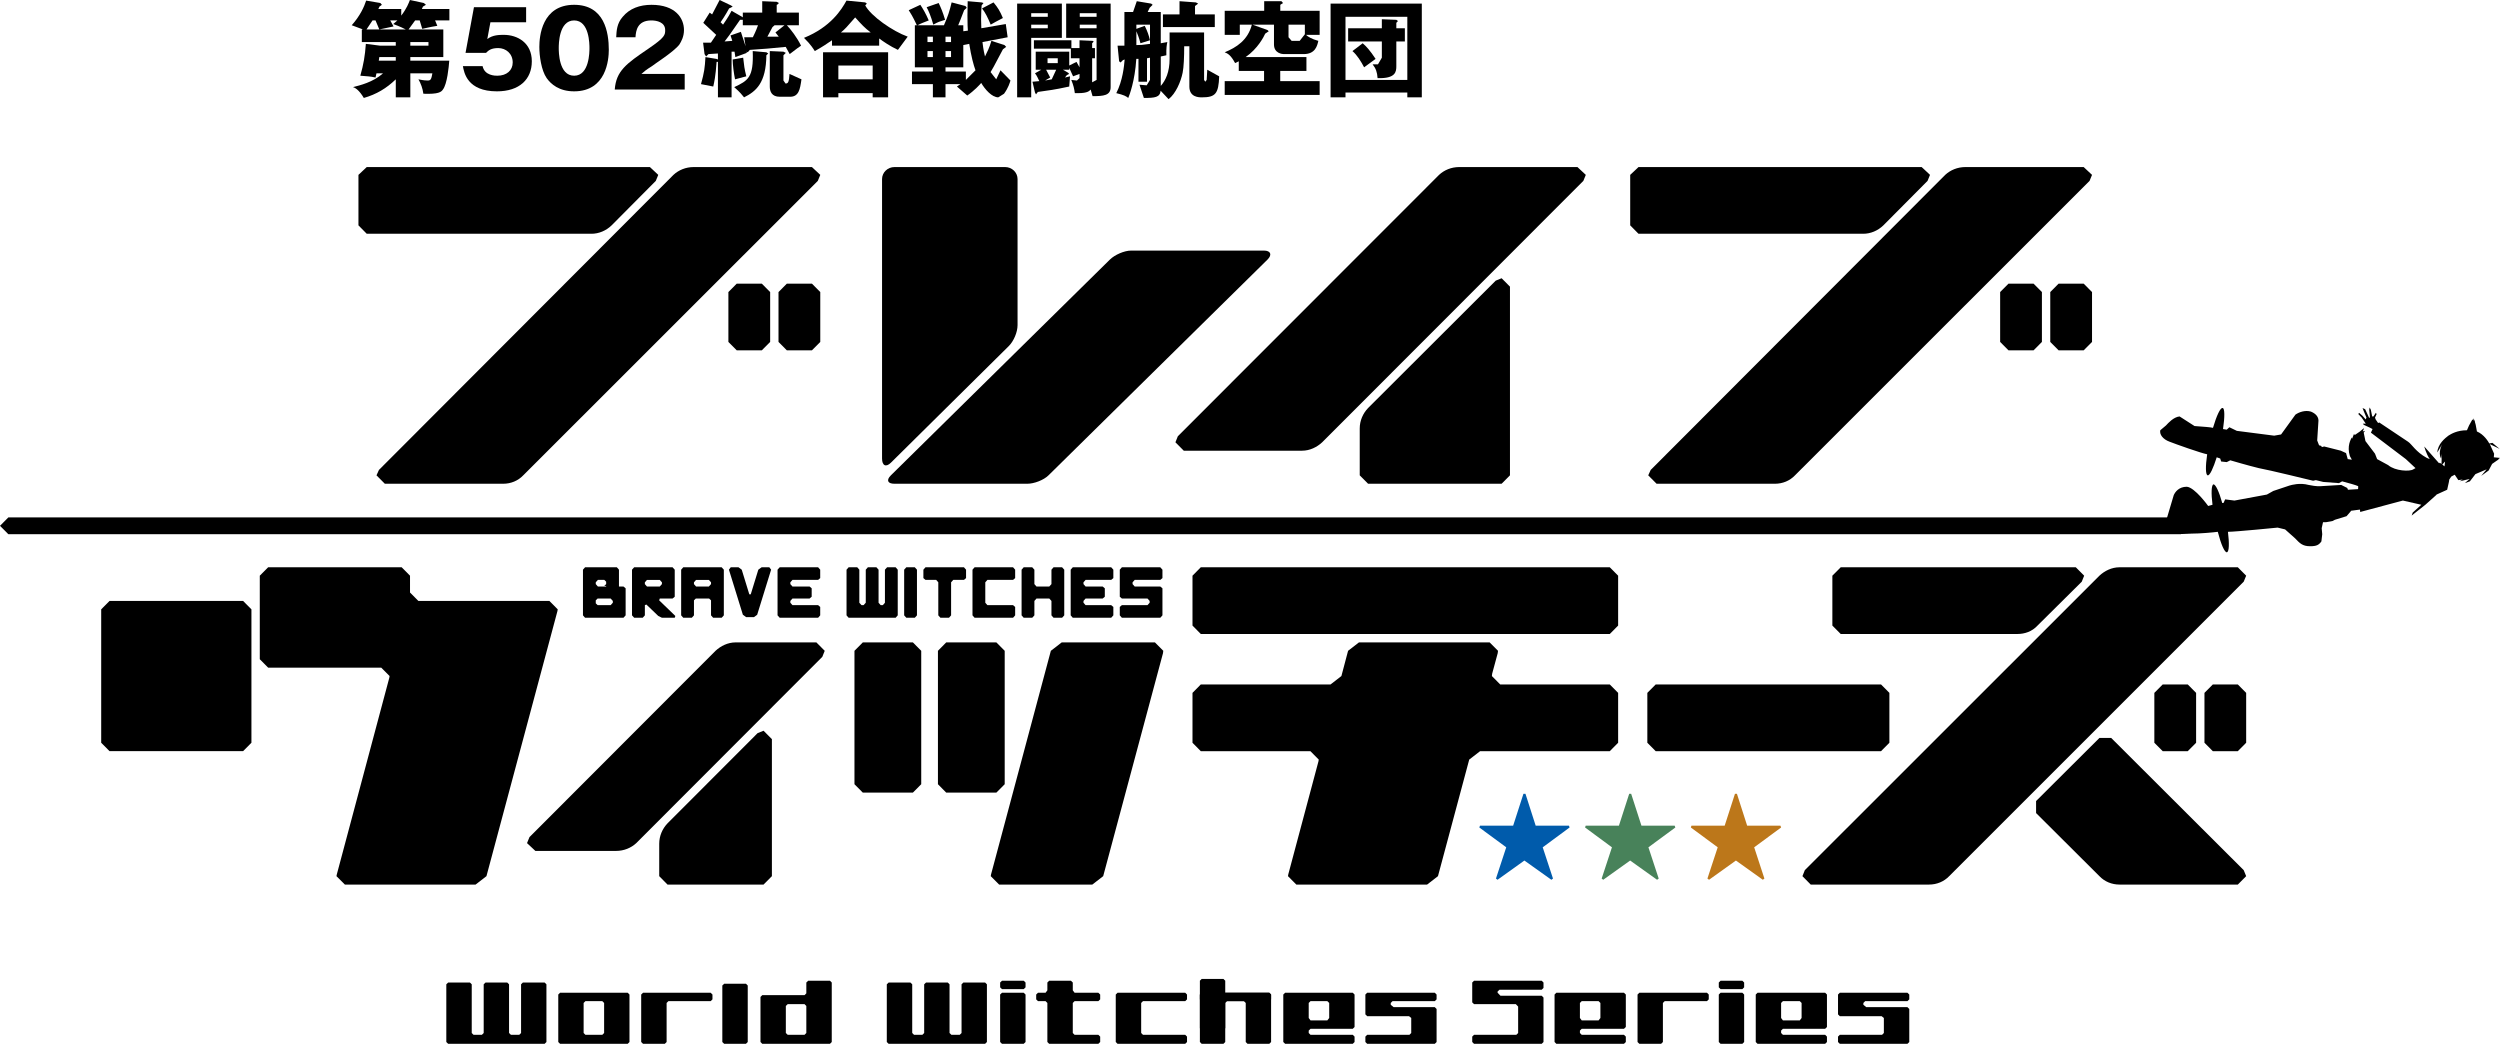 <?xml version="1.0" encoding="utf-8"?>
<!-- Generator: Adobe Illustrator 27.0.1, SVG Export Plug-In . SVG Version: 6.00 Build 0)  -->
<svg version="1.1" id="레이어_1" xmlns="http://www.w3.org/2000/svg" xmlns:xlink="http://www.w3.org/1999/xlink" x="0px"
	 y="0px" viewBox="0 0 720 300.62" enable-background="new 0 0 720 300.62" xml:space="preserve">
<polyline fill="#005BAB" points="426.044,238.315 426.234,237.796 435.787,237.796 438.747,228.623 439.335,228.623 
	442.277,237.796 451.865,237.796 452.038,238.315 444.302,244.026 447.262,253.026 446.794,253.372 439.024,247.834 
	431.287,253.372 430.837,253.026 433.797,244.026 426.044,238.315 "/>
<polyline fill="#48825A" points="456.503,238.315 456.676,237.796 466.247,237.796 469.206,228.623 469.778,228.623 
	472.737,237.796 482.308,237.796 482.498,238.315 474.745,244.026 477.704,253.026 477.237,253.372 469.484,247.834 461.73,253.372 
	461.28,253.026 464.239,244.026 456.503,238.315 "/>
<polyline fill="#BC771A" points="486.964,238.315 487.136,237.796 496.707,237.796 499.667,228.623 500.238,228.623 503.18,237.796 
	512.768,237.796 512.958,238.315 505.205,244.026 508.147,253.026 507.697,253.372 499.944,247.834 492.207,253.372 491.74,253.026 
	494.7,244.026 486.964,238.315 "/>
<path d="M599.545,167.53l0.692-1.73l-2.406-2.423h-67.704l-2.406,2.423v14.364l2.406,2.423h50.882c2.094,0,4.206-0.692,5.798-2.423
	L599.545,167.53"/>
<path d="M608.025,212.528h-3.392L586.392,230.7v3.461l18.241,18.173c1.488,1.558,3.531,2.423,5.798,2.423h34.06l2.405-2.423
	l-0.709-1.731L608.025,212.528"/>
<path d="M646.896,165.799l-2.406-2.423h-34.06c-2.267,0-4.309,1.038-5.798,2.423l-84.838,84.804l-0.692,1.73l2.388,2.423h34.077
	c2.25,0,4.309-0.865,5.798-2.423l84.821-84.804L646.896,165.799"/>
<polyline points="544.145,213.913 541.74,216.336 476.839,216.336 474.433,213.913 474.433,199.548 476.839,197.125 541.74,197.125 
	544.145,199.548 544.145,213.913 "/>
<polyline points="70.007,173.068 31.55,173.068 29.145,175.491 29.145,213.913 31.55,216.335 70.007,216.335 72.412,213.913 
	72.412,175.491 70.007,173.068 "/>
<polyline points="158.22,173.068 120.49,173.068 118.085,170.645 118.085,165.8 115.679,163.376 77.223,163.376 74.818,165.8 
	74.818,189.856 77.223,192.279 109.795,192.279 112.2,194.702 112.114,195.221 97.005,251.815 96.901,252.334 99.324,254.757 
	136.967,254.757 140.099,252.334 160.538,176.011 160.625,175.491 158.22,173.068 "/>
<polyline points="463.617,163.376 345.826,163.376 343.438,165.8 343.438,180.164 345.826,182.587 463.617,182.587 466.022,180.164 
	466.022,165.8 463.617,163.376 "/>
<polyline points="463.617,197.125 432.066,197.125 429.661,194.702 429.747,194.01 431.339,188.126 431.426,187.433 429.02,185.01 
	391.378,185.01 388.245,187.433 386.324,194.702 383.192,197.125 345.826,197.125 343.438,199.548 343.438,213.913 345.826,216.336 
	377.393,216.336 379.799,218.758 379.713,219.278 371.025,251.815 370.938,252.334 373.344,254.757 411.004,254.757 
	414.136,252.334 423.136,218.758 426.268,216.336 463.617,216.336 466.022,213.913 466.022,199.548 463.617,197.125 "/>
<polyline points="644.491,197.125 637.291,197.125 634.885,199.548 634.885,213.913 637.291,216.336 644.491,216.336 
	646.896,213.913 646.896,199.548 644.491,197.125 "/>
<polyline points="622.857,197.125 620.451,199.548 620.451,213.913 622.857,216.336 630.074,216.336 632.48,213.913 632.48,199.548 
	630.074,197.125 622.857,197.125 "/>
<polyline points="289.354,225.854 289.354,187.433 286.948,185.01 272.514,185.01 270.126,187.433 270.126,225.854 272.514,228.277 
	286.948,228.277 289.354,225.854 "/>
<polyline points="262.909,185.01 248.492,185.01 246.086,187.433 246.086,225.854 248.492,228.277 262.909,228.277 265.314,225.854 
	265.314,187.433 262.909,185.01 "/>
<polyline points="332.621,185.01 305.778,185.01 302.645,187.433 285.425,251.815 285.338,252.334 287.744,254.757 314.587,254.757 
	317.719,252.334 334.94,188.126 335.026,187.433 332.621,185.01 "/>
<path d="M235.114,185.01h-23.243c-2.267,0-4.309,1.039-5.798,2.423l-53.582,53.651l-0.709,1.731l2.405,2.249h23.243
	c2.267,0,4.327-0.865,5.815-2.249l53.582-53.651l0.692-1.731L235.114,185.01"/>
<path d="M219.901,210.451l-1.714,0.692l-25.925,25.96c-1.488,1.558-2.406,3.634-2.406,5.884v9.346l2.388,2.423h27.657l2.405-2.423
	v-39.46L219.901,210.451"/>
<polyline points="2.406,153.858 0,151.435 2.406,149.012 628.101,149.012 630.506,151.435 628.101,153.858 2.406,153.858 "/>
<path d="M434.87,136.897l-2.406,2.423h-38.456l-2.405-2.423v-13.499c0-2.249,0.917-4.327,2.405-5.884l36.76-36.69l1.696-0.692
	l2.406,2.423V136.897"/>
<path d="M454.306,48.113h-34.06c-2.267,0-4.309,0.866-5.798,2.25l-75.233,75.285l-0.692,1.731l2.405,2.423h34.06
	c2.267,0,4.309-1.038,5.798-2.423l75.216-75.285l0.709-1.731L454.306,48.113"/>
<path d="M365.037,74.765c1.402-1.384,0.934-2.596-1.021-2.596H325.75c-1.956,0-4.708,1.212-6.109,2.596l-63.066,62.132
	c-1.402,1.384-0.934,2.423,1.021,2.423h38.265c1.956,0,4.708-1.038,6.109-2.423L365.037,74.765"/>
<path d="M290.513,99.687c1.402-1.384,2.544-3.98,2.544-6.057V51.574c0-1.904-1.609-3.461-3.565-3.461h-31.896
	c-1.956,0-3.565,1.558-3.565,3.461v80.477c0,2.077,1.142,2.596,2.544,1.211L290.513,99.687"/>
<path d="M188.87,52.093l0.709-1.73l-2.406-2.25h-81.55l-2.388,2.25v14.538l2.388,2.423h64.728c2.094,0,4.188-0.865,5.798-2.423
	L188.87,52.093"/>
<path d="M236.239,50.363l-2.406-2.249h-34.077c-2.25,0-4.31,0.865-5.798,2.249l-84.821,84.977l-0.709,1.558l2.406,2.423h34.06
	c2.267,0,4.309-0.865,5.798-2.423l84.838-84.804L236.239,50.363"/>
<polyline points="233.833,81.688 226.616,81.688 224.21,84.111 224.21,98.476 226.616,100.899 233.833,100.899 236.239,98.476 
	236.239,84.111 233.833,81.688 "/>
<polyline points="212.182,81.688 209.777,84.111 209.777,98.476 212.182,100.899 219.399,100.899 221.805,98.476 221.805,84.111 
	219.399,81.688 212.182,81.688 "/>
<path d="M555.135,52.093l0.709-1.73l-2.406-2.25h-81.55l-2.388,2.25v14.538l2.388,2.423h64.728c2.094,0,4.188-0.865,5.798-2.423
	L555.135,52.093"/>
<path d="M602.504,50.363l-2.406-2.249h-34.077c-2.25,0-4.31,0.865-5.798,2.249l-84.821,84.977l-0.709,1.558l2.406,2.423h34.06
	c2.267,0,4.309-0.865,5.798-2.423l84.838-84.804L602.504,50.363"/>
<polyline points="600.098,81.688 592.881,81.688 590.475,84.111 590.475,98.476 592.881,100.899 600.098,100.899 602.504,98.476 
	602.504,84.111 600.098,81.688 "/>
<polyline points="578.448,81.688 576.042,84.111 576.042,98.476 578.448,100.899 585.665,100.899 588.071,98.476 588.071,84.111 
	585.665,81.688 578.448,81.688 "/>
<path d="M108.428,21.114l-0.277,1.212c-1.488-0.346-2.423-0.346-4.378-0.52c0.934-3.288,1.349-5.711,1.592-9.173l4.084,0.519h4.535
	v-1.038h-9.778V8.48h0.329l-3.236-1.212c2.458-2.769,3.599-5.365,4.153-7.096l4.084,0.692l0.45,0.519l-0.709,0.519l-0.312,0.692
	h6.594v1.904c1.592-2.077,2.163-3.634,2.492-4.499l3.998,0.865l0.623,0.519l-0.865,0.519l-0.312,0.692h7.927v3.288h-4.119
	l0.64,1.558c-2.198,0.346-3.444,0.692-4.344,0.865l-0.727-2.423h-1.315L117.67,8.48h10.003v7.961h-9.501v1.038h11.215
	c-0.121,1.731-0.606,6.75-1.834,8.307c-0.45,0.692-1.246,1.385-5.625,1.212c-0.208-1.558-0.727-2.942-1.419-4.153
	c1.592,0.346,2.371,0.346,2.7,0.346c0.813,0,1.021-0.346,1.315-2.077h-6.351v6.923h-4.188v-5.192
	c-2.683,2.596-5.59,4.327-9.207,5.365c-1.333-2.25-2.458-2.942-3.133-3.116c1.99-0.519,5.763-1.384,8.671-3.98H108.428
	 M112.391,5.884l0.952,1.731l-4.102,0.865l-1.09-2.596h-0.866l-1.73,2.596h11.301c-0.277-0.173-1.713-0.865-3.6-1.558l1.194-1.038
	H112.391z M113.984,16.441h-4.742l-0.156,1.038h4.898V16.441z M118.172,13.153h5.226v-1.039h-5.226V13.153z"/>
<path d="M151.522,6.403h-10.281l-0.9,4.846c1.558-1.212,3.513-1.212,4.794-1.212c3.842,0,8.03,2.25,8.03,7.615
	c0,5.192-3.583,8.653-10.038,8.653c-8.549,0-9.467-5.365-9.813-7.269h5.676c0.571,2.769,3.652,2.769,4.223,2.769
	c2.734,0,4.448-1.558,4.448-3.808c0-2.596-1.99-4.153-4.171-4.153c-2.077,0-2.821,0.692-3.513,1.384h-5.902L136.5,2.076h15.023
	V6.403"/>
<path d="M175.336,14.364c0,2.769-0.692,11.941-9.986,11.941c-4.344,0-6.68-2.077-7.909-3.808c-1.558-2.249-2.112-6.403-2.112-8.999
	c0-2.942,0.692-12.114,10.021-12.114C174.108,1.384,175.336,9.345,175.336,14.364 M160.92,13.845c0,1.039,0,7.962,4.43,7.962
	c4.413,0,4.413-6.923,4.413-7.962c0-1.038,0-7.961-4.413-7.961C160.92,5.884,160.92,12.806,160.92,13.845z"/>
<path d="M197.195,25.787h-20.145c0.398-5.365,3.323-7.442,9.692-11.769c4.828-3.288,4.828-3.98,4.828-5.365
	c0-2.25-2.406-2.769-3.963-2.769c-4.05,0-4.465,2.942-4.586,4.846h-5.556c0.104-1.904,0.19-3.98,1.869-5.884
	c2.008-2.423,4.915-3.461,8.307-3.461c6.853,0,9.345,3.808,9.345,7.269c0,1.904-0.779,3.288-1.315,4.153
	c-1.523,2.077-7.58,5.885-7.892,6.231c-1.938,1.212-2.25,1.558-3.046,2.25h12.461V25.787"/>
<path d="M210.694,28.037h-3.929V17.826h-0.381c-0.294,4.153-0.692,5.884-0.969,7.096l-3.53-0.692
	c0.952-3.461,1.108-4.673,1.281-7.788l3.149,0.519l0.45,0.173v-1.73l-2.717,0.173l-0.692,0.692l-0.45-0.692l-0.415-3.288h2.25
	l1.523-2.25l-3.721-3.461l1.852-2.942l0.692,0.519L207.25,0l3.271,1.558l0.502,0.346l-1.038,0.52
	c-1.021,1.904-2.319,3.807-2.458,3.98l0.71,0.692c1.436-2.077,2.111-3.288,2.458-3.981l3.028,1.731l0.208,0.173V3.634h5.59V0.346
	l4.171,0.173l0.623,0.346l-0.277,0.346l-0.346,0.173v2.25h6.387v3.635h-3.462c1.142,1.211,2.891,3.461,4.085,5.884
	c-0.779,0.519-1.021,0.692-3.271,2.423l-1.142-2.077c-5.002,0.519-5.573,0.519-10.332,0.865l-0.606,0.692l-0.329-0.173l0.052,0.346
	l-3.288,1.212l-0.242-1.558h-0.848V28.037 M214.328,10.73h2.492c0.173-0.346,0.952-1.904,1.488-3.461h-4.379V5.711h-0.796
	c-3.012,4.327-3.34,4.846-4.448,6.231l2.215-0.173l-0.502-1.558l2.977-1.038l1.35,4.153L214.328,10.73z M214.034,16.614
	c0.242,2.25,0.381,3.288,0.9,5.365l-3.237,0.866c-0.363-1.731-0.675-4.154-0.692-5.712L214.034,16.614z M220.714,15.057l0.537,0.346
	l-0.537,0.519c-0.086,7.961-2.959,10.384-6.421,12.114c-1.523-1.904-2.128-2.25-2.838-2.942c4.015-1.904,5.624-2.769,5.33-10.384
	L220.714,15.057z M224.28,10.557l-0.952-1.211l2.613-2.077h-2.855l-0.606,0.519l-1.471,2.769H224.28z M225.63,14.884l0.692,0.346
	l-0.692,0.692v7.269l0.605,0.866c0.813,0,0.987-0.52,1.142-2.769l3.444,1.558c-0.398,2.942-0.813,5.019-3.271,5.019h-2.994
	c-2.319,0-2.856-1.558-2.856-2.942V14.711L225.63,14.884z"/>
<path d="M253.2,13.153h-13.586v-1.558c-1.523,1.038-2.492,1.731-4.95,3.116c-0.363-0.519-0.987-1.731-3.115-3.808
	c7.702-3.116,10.817-8.134,12.236-10.731l5.4,0.519l0.467,0.346l-0.467,0.519c1.678,3.115,7.909,7.442,12.236,8.999l-2.821,3.808
	c-2.233-1.038-4.258-2.423-5.399-3.288V13.153 M241.448,26.825v1.212h-4.413v-12.98h18.743v12.98h-4.448v-1.212H241.448z
	 M241.448,22.845h9.882v-3.981h-9.882V22.845z M250.759,9.345c-1.817-1.384-2.579-2.249-4.466-4.327
	c-2.578,2.942-2.699,3.116-4.102,4.327H250.759z"/>
<path d="M289.284,12.98l0.502,0.519l-0.935,0.692l-2.665,5.019l-0.9,1.558l1.627,2.077l1.229-2.596l2.873,2.942
	c-0.208,0.692-0.606,2.077-1.852,3.808l-1.662,1.038c-1.8,0-3.808-2.25-4.915-4.153c-0.242,0.346-2.008,2.249-4.015,3.634
	l-2.977-2.596l1.021-0.692h-4.309v3.808h-3.634V24.23h-6.023v-3.634h6.023v-1.212h-5.192V7.269h0.571
	c-1.194-2.596-1.904-3.634-2.337-4.327l3.34-1.558c0.796,1.212,1.523,2.423,2.423,4.5c-1.679,0.692-1.887,0.692-3.237,1.384h7.615
	c1.142-2.596,1.592-3.98,2.215-6.577l3.963,1.039l0.381,0.519l-0.744,0.692c-0.242,0.519-1.021,2.769-1.713,4.327h1.471v1.731
	l1.316-0.173c-0.052-0.519-0.121-1.904-0.121-4.327c0-1.73,0.035-3.115,0.069-4.153l4.015,0.346l0.537,0.173l-0.537,0.692
	c-0.052,0.865-0.155,1.904-0.155,3.981l0.069,2.596l7.044-1.212l0.537,3.808l-7.252,1.384c0.277,2.423,0.571,3.462,0.727,4.154
	c0.675-1.385,1.229-2.423,1.852-4.5L289.284,12.98 M270.333,0.865c0.658,1.385,1.194,2.596,1.852,4.846
	c-1.627,0.519-1.852,0.519-3.392,1.385c-0.692-2.423-1.35-3.981-1.921-5.019L270.333,0.865z M267.114,12.114h1.557v-1.556h-1.557
	V12.114z M268.672,14.711h-1.557v1.732h1.557V14.711z M272.306,12.114h1.592v-1.556h-1.592V12.114z M278.173,23.018l2.769-2.769
	c-0.571-1.558-1.228-3.98-1.8-7.615l-1.713,0.346v6.403h-5.123v1.212h5.867V23.018z M273.899,14.711h-1.592v1.732h1.592V14.711z
	 M286.135,0.692c1.28,1.558,1.817,2.423,2.699,4.5c-1.713,0.866-2.613,1.385-3.513,1.904c-0.848-2.077-1.558-3.462-2.492-4.673
	L286.135,0.692z"/>
<path d="M305.813,1.038v9.865h-8.827v17.134h-4.05V1.038H305.813 M296.986,4.846h4.777v-1.04h-4.777V4.846z M301.763,7.095h-4.777
	v1.039h4.777V7.095z M307.941,20.075h-1.834l1.506,0.866l0.294,0.346l-0.658,0.346l-0.536,0.692l1.453-0.346l-0.225,2.942
	c-4.811,1.038-5.555,1.038-9.034,1.558l-0.537,0.692l-0.294-0.519l-0.727-3.115l1.973-0.173c-0.796-1.73-0.987-1.904-1.246-2.249
	l1.817-1.039h-1.609v-5.192h9.657v3.981l2.094-1.038l0.865,1.558v-2.596h-2.492v-2.769h-10.644v-2.423h10.799v2.25h2.336v-2.25
	l3.808,0.173l0.277,0.173l-0.45,0.519v1.384h0.813v2.942h-0.813v6.923l1.281-0.692V10.903h-8.757V1.038h12.807v24.056
	c0,2.423-2.059,2.596-5.209,2.596l-0.554-1.904c-0.329,0.346-0.745,1.038-3.583,1.038h-0.969c-0.156-1.212-0.381-2.25-1.021-3.808
	l1.627,0.173l0.744-0.692v-1.212l-1.852,0.692l-1.108-2.423V20.075z M301.278,20.075l1.177,2.25l-1.471,0.866l1.921-0.346
	l1.28-2.769H301.278z M304.635,16.788h-2.942v1.387h2.942V16.788z M310.97,4.846h4.846v-1.04h-4.846V4.846z M315.816,7.095h-4.846
	v1.039h4.846V7.095z"/>
<path d="M334.3,24.748c1.385-1.558,2.544-3.98,2.544-7.788V9.345h9.934v13.673l0.346,0.519l0.398-0.519l0.173-2.942l3.427,1.904
	c-0.173,5.019-1.073,6.057-4.985,6.057c-0.83,0-3.599,0-3.599-3.115V13.326h-1.488c0,2.942-0.121,6.057-0.45,7.615
	c-0.519,2.596-2.008,6.058-4.05,7.615l-2.284-2.423c-0.208,1.904-1.61,2.077-4.829,2.077l-1.263-3.808l2.077,0.173l0.952-1.558
	v-6.404l-0.866,0.173v6.75h-2.458V16.96h-0.623c-0.398,6.403-2.008,10.557-2.319,11.249c-0.623-0.519-1.281-0.865-3.444-1.384
	c1.852-3.635,2.25-7.788,2.406-9.692l-0.485,0.173l-0.692,0.692l-0.415-0.346l-0.45-4.5h1.973V3.461h2.492l1.073-3.115l4.136,0.692
	l0.433,0.346l-0.865,0.865l-0.571,1.212h3.773v8.999l1.887-0.346c-0.173,0.865-0.329,1.731-0.277,3.808l-1.609,0.346V24.748
	 M327.273,12.98c1.212,0,1.471,0,3.929-0.346V7.095h-3.929v1.212l2.406-0.866c0.779,1.558,1.194,2.769,1.506,4.154l-2.735,0.865
	c-0.38-1.558-0.899-2.769-1.177-3.461V12.98z M349.859,4.153v3.635h-14.936V4.153h4.777V0.346l4.724,0.346l0.641,0.346l-0.9,0.692
	v2.423H349.859z"/>
<path d="M380.059,3.115v6.923h-3.928c0.519,0.519,1.662,1.212,3.548,1.731c-0.311,1.384-0.848,3.808-4.205,3.808h-5.763
	c-0.346,0-2.803-0.173-2.803-2.769V7.095h-6.213l4.344,1.558l0.363,0.346l-1.021,0.692c-0.381,0.865-2.129,4.327-5.642,6.749h17.514
	v3.981h-7.545v2.942h11.353v3.981h-27.345v-3.981h11.336v-2.942h-7.286v-2.769l-1.056,0.519c-1.194-2.25-2.094-2.769-2.994-3.115
	c3.358-1.385,6.663-3.462,7.823-7.962h-3.478v2.942h-4.344V3.115h11.37V0.346h4.967l0.45,0.519l-0.779,0.519v1.731H380.059
	 M371.094,7.095v3.635l0.899,1.038h2.319l1.488-1.904V7.095H371.094z"/>
<path d="M387.501,26.652v1.385h-4.292V1.038h26.272v26.999h-4.171v-1.385H387.501 M387.501,23.018h17.809V4.847h-17.809V23.018z
	 M397.971,5.538l4.171,0.173l0.467,0.346l-0.467,0.519v1.558h2.458v3.808h-2.458v7.096c0,1.558-0.121,3.635-5.4,3.462
	c-0.121-1.731-0.485-2.769-1.437-3.981h1.558l1.108-1.904v-4.673h-9.709V8.134h9.709V5.538z M392.451,12.46
	c1.021,0.866,2.129,2.077,3.721,4.5l-3.306,2.423c-0.917-1.731-1.973-3.462-3.358-4.673L392.451,12.46z"/>
<polyline points="305.882,163.376 303.424,163.376 302.818,164.069 302.818,168.223 302.195,168.915 298.509,168.915 
	297.903,168.223 297.903,164.069 297.28,163.376 294.823,163.376 294.217,164.069 294.217,177.222 294.823,177.915 297.28,177.915 
	297.903,177.222 297.903,173.069 298.509,172.376 302.195,172.376 302.818,173.069 302.818,177.222 303.424,177.915 
	305.882,177.915 306.504,177.222 306.504,164.069 305.882,163.376 "/>
<polyline points="320.022,163.376 308.962,163.376 308.357,164.069 308.357,177.222 308.962,177.915 320.022,177.915 
	320.644,177.222 320.644,174.799 320.022,174.28 312.649,174.28 312.043,173.588 312.043,173.069 312.649,172.376 317.564,172.376 
	318.187,171.857 318.187,169.434 317.564,168.915 312.649,168.915 312.043,168.223 312.043,167.703 312.649,167.011 
	320.022,167.011 320.644,166.492 320.644,164.069 320.022,163.376 "/>
<polyline points="291.76,163.376 280.683,163.376 280.077,164.069 280.077,177.222 280.683,177.915 291.76,177.915 292.365,177.222 
	292.365,174.799 291.76,174.28 284.37,174.28 283.764,173.588 283.764,167.703 284.37,167.011 291.76,167.011 292.365,166.492 
	292.365,164.069 291.76,163.376 "/>
<polyline points="257.942,163.376 255.484,163.376 254.861,164.069 254.861,173.588 254.255,174.28 253.632,174.28 253.026,173.588 
	253.026,164.069 252.404,163.376 249.946,163.376 249.34,164.069 249.34,173.588 248.717,174.28 248.111,174.28 247.488,173.588 
	247.488,164.069 246.883,163.376 244.408,163.376 243.802,164.069 243.802,177.222 244.408,177.915 257.942,177.915 
	258.547,177.222 258.547,164.069 257.942,163.376 "/>
<polyline points="326.789,167.011 334.161,167.011 334.784,166.491 334.784,164.069 334.161,163.376 323.102,163.376 
	322.496,164.069 322.496,171.857 323.102,172.376 330.475,172.376 331.098,173.068 331.098,173.587 330.475,174.28 323.102,174.28 
	322.496,174.799 322.496,177.222 323.102,177.914 334.161,177.914 334.784,177.222 334.784,169.434 334.161,168.915 
	326.789,168.915 326.183,168.222 326.183,167.703 326.789,167.011 "/>
<polyline points="263.463,163.376 261.022,163.376 260.399,164.069 260.399,177.222 261.022,177.915 263.463,177.915 
	264.085,177.222 264.085,164.069 263.463,163.376 "/>
<polyline points="277.62,163.376 266.543,163.376 265.937,164.069 265.937,166.492 266.543,167.011 269.624,167.011 270.23,167.703 
	270.23,177.222 270.852,177.915 273.31,177.915 273.916,177.222 273.916,167.703 274.539,167.011 277.62,167.011 278.225,166.492 
	278.225,164.069 277.62,163.376 "/>
<path d="M179.559,168.915h-1.298v-4.846l-0.606-0.692H168.5l-0.606,0.692v13.153l0.606,0.692h11.059l0.623-0.692v-7.788
	L179.559,168.915 M172.186,167.011h1.852l0.537,0.519v0.692l-0.537,0.519h0.537v0.173h-2.388l-0.606-0.692v-0.519L172.186,167.011z
	 M176.496,173.587l-0.623,0.692h-3.756l-0.537-0.519v-0.865l0.537-0.519h3.756l0.623,0.692V173.587z"/>
<polyline points="235.616,163.376 224.557,163.376 223.933,164.069 223.933,177.222 224.557,177.915 235.616,177.915 
	236.221,177.222 236.221,174.799 235.616,174.28 228.226,174.28 227.62,173.588 227.62,173.069 228.226,172.376 233.158,172.376 
	233.764,171.857 233.764,169.434 233.158,168.915 228.226,168.915 227.62,168.223 227.62,167.703 228.226,167.011 235.616,167.011 
	236.221,166.492 236.221,164.069 235.616,163.376 "/>
<path d="M207.838,163.377h-11.059l-0.606,0.692v13.153l0.606,0.692h2.458l0.623-0.692v-4.327l0.537-0.519h3.825l0.554,0.519v4.327
	l0.606,0.692h2.458l0.623-0.692v-13.153L207.838,163.377 M204.152,168.915h-3.687l-0.606-0.692v-0.519l0.606-0.692h3.687
	l0.623,0.692v0.519L204.152,168.915z"/>
<path d="M189.839,172.895l0.173-0.519h3.687l0.623-0.519v-7.788l-0.623-0.692h-11.059l-0.623,0.692v13.153l0.623,0.692h2.458
	l0.623-0.692v-2.942l0.433-0.173l3.427,3.288l1.056,0.519h3.686l0.173-0.519L189.839,172.895 M186.326,168.915l-0.606-0.692v-0.519
	l0.606-0.692h3.686l0.623,0.692v0.519l-0.623,0.692H186.326z"/>
<polyline points="221.563,163.376 219.347,163.376 218.396,164.069 216.215,171.165 215.8,171.165 213.619,164.069 212.685,163.376 
	210.452,163.376 209.932,164.069 213.948,177.049 214.9,177.741 217.132,177.741 218.067,177.049 222.082,164.069 221.563,163.376 
	"/>
<polyline points="150.587,282.967 150.068,283.487 150.068,297.505 149.548,298.024 147.143,298.024 146.607,297.505 
	146.607,283.487 146.087,282.967 139.84,282.967 139.303,283.487 139.303,297.505 138.784,298.024 136.378,298.024 135.859,297.505 
	135.859,283.487 135.34,282.967 129.075,282.967 128.538,283.487 128.538,300.101 129.075,300.62 156.852,300.62 157.372,300.101 
	157.372,283.487 156.852,282.967 150.587,282.967 "/>
<polyline points="277.447,282.967 276.927,283.487 276.927,297.505 276.408,298.024 274.003,298.024 273.466,297.505 
	273.466,283.487 272.947,282.967 266.699,282.967 266.163,283.487 266.163,297.505 265.644,298.024 263.238,298.024 
	262.719,297.505 262.719,283.487 262.199,282.967 255.934,282.967 255.398,283.487 255.398,300.101 255.934,300.62 283.712,300.62 
	284.231,300.101 284.231,283.487 283.712,282.967 277.447,282.967 "/>
<path d="M239.025,300.62l0.519-0.519v-17.134l-0.519-0.519h-6.265l-0.537,0.519v3.115l-0.519,0.519h-12.167l-0.519,0.519v12.98
	l0.519,0.519H239.025 M226.322,289.716l0.536-0.519h4.846l0.519,0.519v7.788l-0.519,0.519h-4.846l-0.536-0.519V289.716z"/>
<polyline points="346.086,285.909 345.566,286.428 345.566,300.1 346.086,300.62 352.351,300.62 352.87,300.1 352.87,288.851 
	353.389,288.332 365.556,288.332 366.075,287.813 366.075,286.428 365.556,285.909 346.086,285.909 "/>
<polyline points="365.556,285.909 366.075,286.428 366.075,300.1 365.556,300.62 359.29,300.62 358.771,300.1 358.771,288.851 
	358.252,288.332 346.086,288.332 345.566,287.813 345.566,286.428 346.086,285.909 365.556,285.909 "/>
<polyline points="185.201,285.909 184.664,286.428 184.664,300.1 185.201,300.62 191.466,300.62 191.985,300.1 191.985,288.851 
	192.505,288.332 204.671,288.332 205.19,287.813 205.19,286.428 204.671,285.909 185.201,285.909 "/>
<polyline points="472.132,285.909 471.612,286.428 471.612,300.1 472.132,300.62 478.397,300.62 478.916,300.1 478.916,288.851 
	479.435,288.332 491.602,288.332 492.121,287.813 492.121,286.428 491.602,285.909 472.132,285.909 "/>
<polyline points="308.962,282.967 308.426,282.448 302.161,282.448 301.642,282.967 301.642,285.217 301.122,285.909 
	298.942,285.909 298.422,286.428 298.422,287.813 298.942,288.332 301.122,288.332 301.642,288.852 301.642,300.101 302.161,300.62 
	316.318,300.62 316.854,300.101 316.854,298.543 316.318,298.024 309.482,298.024 308.962,297.505 308.962,288.852 309.482,288.332 
	316.318,288.332 316.854,287.813 316.854,286.428 316.318,285.909 309.482,285.909 308.962,285.217 308.962,282.967 "/>
<polyline points="208.029,300.1 208.565,300.62 214.83,300.62 215.349,300.1 215.349,283.832 214.83,283.313 208.565,283.313 
	208.029,283.832 208.029,300.1 "/>
<polyline points="288.039,300.1 288.575,300.62 294.823,300.62 295.359,300.1 295.359,286.428 294.823,285.909 288.575,285.909 
	288.039,286.428 288.039,300.1 "/>
<polyline points="345.566,296.12 346.086,296.64 352.351,296.64 352.87,296.12 352.87,282.448 352.351,281.929 346.086,281.929 
	345.566,282.448 345.566,296.12 "/>
<polyline points="288.039,284.351 288.575,284.871 294.823,284.871 295.359,284.351 295.359,282.967 294.823,282.448 
	288.575,282.448 288.039,282.967 288.039,284.351 "/>
<polyline points="495.011,300.1 495.53,300.62 501.796,300.62 502.315,300.1 502.315,286.428 501.796,285.909 495.53,285.909 
	495.011,286.428 495.011,300.1 "/>
<polyline points="495.011,284.351 495.53,284.871 501.796,284.871 502.315,284.351 502.315,282.967 501.796,282.448 495.53,282.448 
	495.011,282.967 495.011,284.351 "/>
<path d="M370.125,285.909l-0.537,0.519v13.673l0.537,0.519h19.47l0.519-0.519v-1.558l-0.519-0.519h-12.167l-0.519-0.52v-0.692
	l0.519-0.519h12.167l0.519-0.519v-9.346l-0.519-0.519H370.125 M382.811,293.178l-0.537,0.692h-4.846l-0.519-0.692v-4.327
	l0.519-0.519h4.846l0.537,0.519V293.178z"/>
<path d="M448.231,285.909l-0.519,0.519v13.673l0.519,0.519h19.47l0.536-0.519v-1.558l-0.536-0.519h-12.167l-0.519-0.52v-0.692
	l0.519-0.519h12.167l0.536-0.519v-9.346l-0.536-0.519H448.231 M460.917,293.178l-0.52,0.692h-4.863l-0.519-0.692v-4.327l0.519-0.519
	h4.863l0.52,0.519V293.178z"/>
<path d="M506.174,285.909l-0.519,0.519v13.673l0.519,0.519h19.47l0.519-0.519v-1.558l-0.519-0.519h-12.167l-0.519-0.52v-0.692
	l0.519-0.519h12.167l0.519-0.519v-9.346l-0.519-0.519H506.174 M518.86,293.178l-0.52,0.692h-4.863l-0.519-0.692v-4.327l0.519-0.519
	h4.863l0.52,0.519V293.178z"/>
<path d="M161.3,285.909l-0.519,0.519v13.673l0.519,0.519h19.47l0.519-0.519v-13.673l-0.519-0.519H161.3 M173.986,297.505l-0.52,0.52
	h-4.863l-0.519-0.52v-8.653l0.519-0.519h4.863l0.52,0.519V297.505z"/>
<polyline points="321.856,285.909 321.336,286.428 321.336,300.1 321.856,300.62 341.343,300.62 341.862,300.1 341.862,298.543 
	341.343,298.024 329.176,298.024 328.657,297.505 328.657,288.851 329.176,288.332 341.343,288.332 341.862,287.813 
	341.862,286.428 341.343,285.909 321.856,285.909 "/>
<polyline points="401.053,288.332 413.219,288.332 413.738,287.813 413.738,286.428 413.219,285.909 393.749,285.909 
	393.229,286.428 393.229,292.139 393.749,292.659 405.794,292.659 406.435,293.178 406.435,297.505 405.915,298.024 
	393.749,298.024 393.229,298.543 393.229,300.101 393.749,300.62 413.219,300.62 413.738,300.101 413.738,290.582 413.219,290.063 
	401.364,290.063 400.533,289.371 400.533,288.852 401.053,288.332 "/>
<polyline points="537.171,288.332 549.337,288.332 549.874,287.813 549.874,286.428 549.337,285.909 529.867,285.909 
	529.348,286.428 529.348,292.139 529.867,292.659 541.913,292.659 542.553,293.178 542.553,297.505 542.034,298.024 
	529.867,298.024 529.348,298.543 529.348,300.101 529.867,300.62 549.337,300.62 549.874,300.101 549.874,290.582 549.337,290.063 
	537.482,290.063 536.651,289.371 536.651,288.852 537.171,288.332 "/>
<polyline points="431.841,285.044 444.008,285.044 444.527,284.524 444.527,282.967 444.008,282.448 424.52,282.448 
	424.001,282.967 424.001,288.678 424.52,289.198 436.566,289.198 437.223,289.89 437.223,297.505 436.704,298.024 424.52,298.024 
	424.001,298.543 424.001,300.101 424.52,300.62 444.008,300.62 444.527,300.101 444.527,287.294 444.008,286.774 432.136,286.774 
	431.305,285.909 431.305,285.563 431.841,285.044 "/>
<path d="M719.55,132.224l0.45-0.346l-1.783-0.173l0.087-1.038l-1.246-2.769l2.838,1.384l-2.077-1.731l-0.9,0.173
	c-0.277-0.519-1.506-2.596-3.565-3.462l-0.346-1.904l-0.242-0.865v-0.692l-0.242,0.519l-0.208-0.865l-0.121,0.519l-0.138-0.173
	l-0.969,1.731l-0.606,1.384c-2.804,0-4.534,1.038-5.348,1.558c-0.917,0.692-3.098,2.423-3.185,4.846l1.419-2.423
	c0,0-1.333,2.423-0.328,4.153l0.19-1.384l-0.069,2.942l-0.519-0.346l-0.173,0.173l-4.274-4.846c0,0,0.502,2.077,1.575,3.635
	l-0.848-0.346c-3.184-1.73-4.327-3.98-5.417-4.673l-8.29-5.538l-0.312,0.173l-0.71-1.038l-0.19-0.519l0.467-1.038l-0.225-0.346
	l-0.692,1.038h-0.363l-0.381-1.903l-0.346-0.692l-0.122,0.692l0.208,2.25h-0.277l-0.381-0.866l-0.727-1.558l-0.744-0.346
	l0.329,0.865l0.796,1.904l-0.225,0.519l-0.9-1.038l-1.004-0.866l-0.224,0.346l0.986,1.038l1.16,1.731h-0.848l0.294,0.346
	l1.852,0.865l0.658,0.346l-0.467,1.038l10.055,7.615l2.787,2.596l-0.623,0.346c-0.969,0.692-5.244,0.519-7.252-1.211l-3.184-1.731
	l-0.606-1.558l-2.752-3.635l-0.502-2.423l0.381-0.519l-0.675,0.173l0.38-0.865h-0.138l-1.021,0.865l-1.523,1.039l-0.19-0.346
	l-0.554,1.385l-0.104-0.346c-0.242,0.519-1.454,2.423-0.537,5.365l0.571,1.038l-1.194-0.173l-0.484-1.731l-1.506-0.692l-4.794-1.212
	l-0.658,0.173l-0.208-0.346l-0.606-0.173l-0.537-1.384l0.363-5.712c0-0.865-0.484-1.904-2.146-2.596
	c-1.679-0.519-3.513,0.173-4.483,0.865l-4.136,5.712l-1.991,0.346l-10.748-1.384l-2.146-1.038l-0.762,0.692l-1.073-0.173
	c0.519-3.462,0.519-6.058-0.121-6.058c-0.64-0.173-1.748,2.25-2.769,5.711c-0.519-0.173-2.855-0.346-5.313-0.519l-4.31-2.769
	c-1.73,0.173-3.271,1.904-3.911,2.596l-1.644,1.384c-0.277,1.212,0.762,2.596,2.648,3.288c1.748,0.692,9.052,3.288,10.852,3.634
	c-0.502,3.462-0.485,5.884,0.138,6.058c0.606,0.173,1.627-2.077,2.613-5.192l1.004,0.346l0.277,0.865l1.609,0.173l1.021-0.519
	c0,0,5.296,1.558,8.203,2.25c2.908,0.519,14.935,3.462,15.645,3.634l0.796-0.173l2.112,0.519l4.534,0.346l0.917-0.519
	c1.956,0.519,3.825,1.038,4.621,1.384v0.692l-0.087,0.173l-2.856,0.173l-0.208-0.519l-1.731-0.865l-5.746,0.346
	c-0.467,0-1.09,0.173-3.634-0.346c-2.527-0.692-4.915,0-5.521,0.173l-4.655,1.558l-1.852,1.038l-9.345,1.731l-2.666-0.346
	l-0.484,1.038h-0.363c-0.917-3.288-1.904-5.365-2.527-5.365c-0.606,0.173-0.692,2.596-0.277,5.884l-1.246,0.346
	c0,0-3.842-5.365-6.161-5.538c-2.319,0-3.375,1.558-3.756,2.423l-2.112,7.095l-0.225,2.769c0.969,1.558,4.292,1.385,7.425,1.212
	c2.631,0,6.282-0.346,7.598-0.519c0.934,3.634,1.99,6.058,2.648,5.884c0.623-0.173,0.692-2.596,0.277-5.884
	c2.163,0,14.313-1.212,14.313-1.212l2.146,0.519l2.908,2.596c1.315,1.384,2.112,2.249,4.292,2.249c1.834,0,2.509-0.346,3.253-1.384
	l0.242-2.077l-0.156-1.731l0.381-1.731h0.865l1.904-0.346l0.64-0.346l3.375-1.038l1.194-1.384l0.069-0.173l2.596-0.346l0.069,0.692
	l12.288-3.288l5.313,1.211l-2.475,2.25l-0.312,0.866l3.946-3.116l3.098-2.769l0.138-0.173l3.046-1.385l0.502-2.249l0.104-0.692
	l0.588-0.866l0.987-0.519l1.038,1.558l1.263-0.173l-0.9,0.519l2.908-0.692l-1.419,1.212l1.471-0.519l1.592-2.077l3.237-1.385
	l-1.575,1.904l2.146-1.558l1.004-1.904l1.488-1.038l0.328-0.173V132.224 M704.182,132.916l-0.173,1.385h-0.017l-0.606-0.519
	L704.182,132.916z"/>
</svg>
